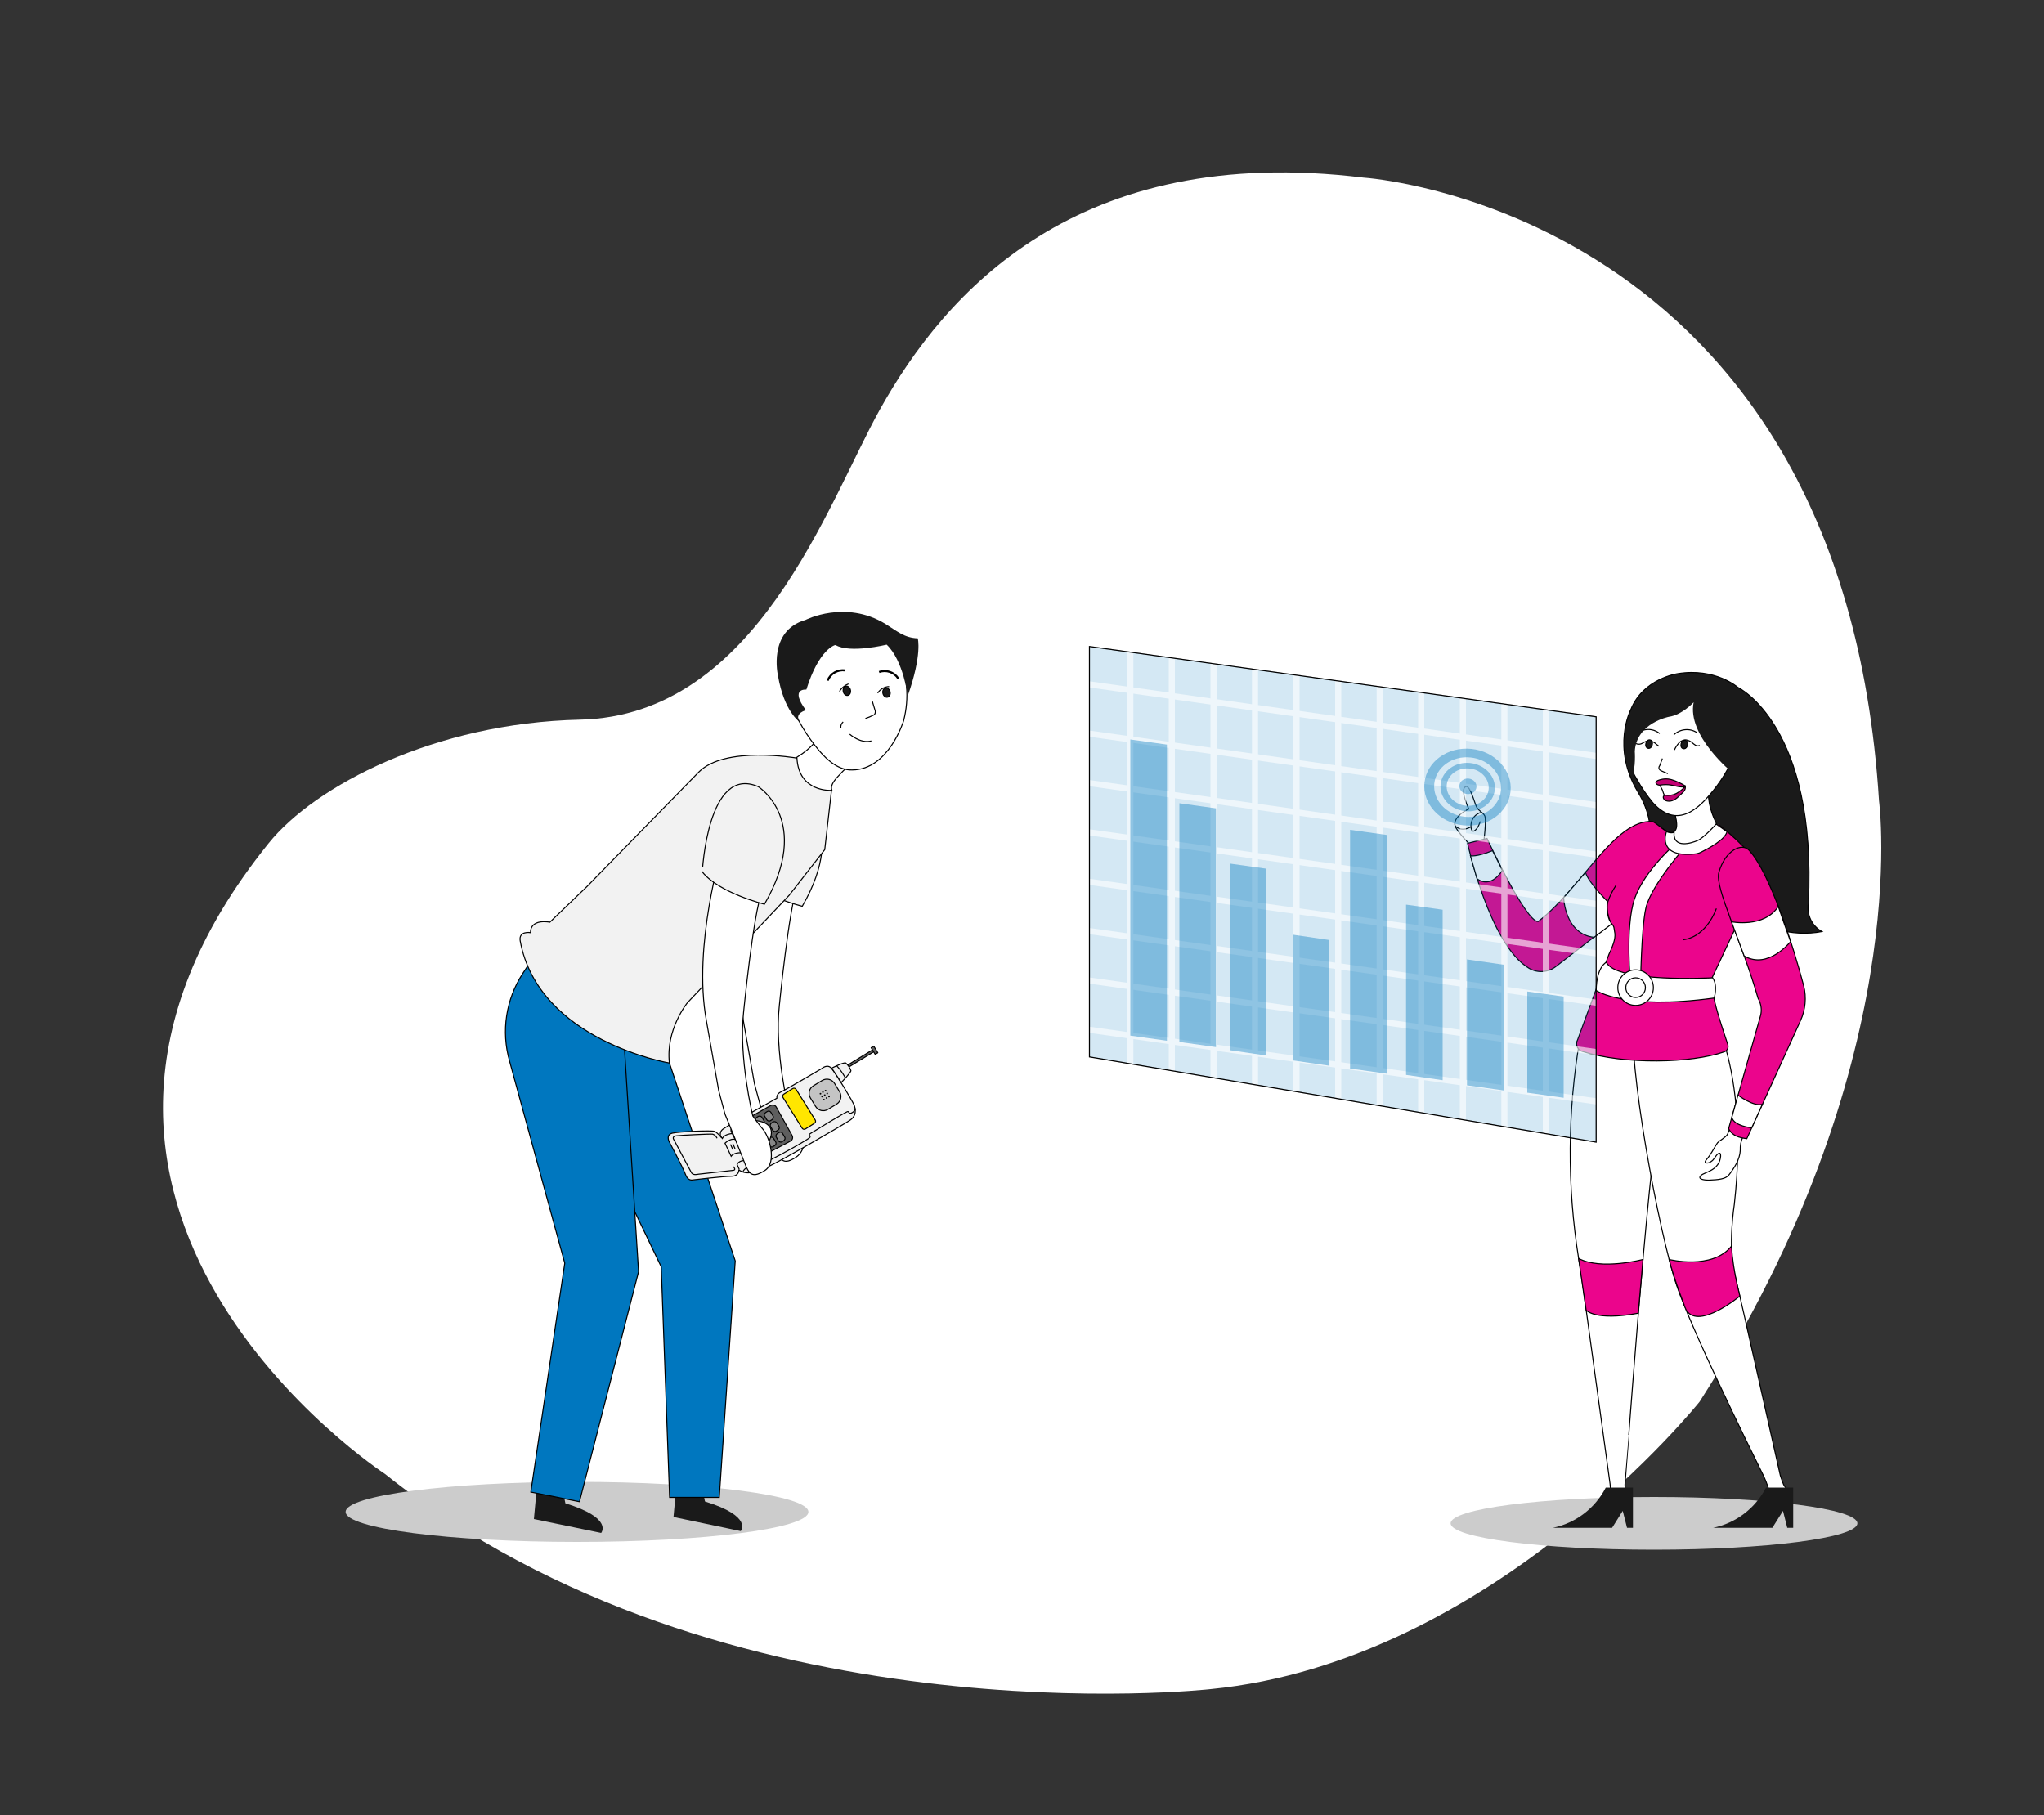 <?xml version="1.0" encoding="utf-8"?>
<!-- Generator: Adobe Illustrator 22.0.1, SVG Export Plug-In . SVG Version: 6.00 Build 0)  -->
<svg version="1.1" id="Layer_1" xmlns="http://www.w3.org/2000/svg" xmlns:xlink="http://www.w3.org/1999/xlink" x="0px" y="0px"
	 viewBox="0 0 1000 888" style="enable-background:new 0 0 1000 888;" xml:space="preserve">
<rect x="0" y="0" width="1000" height="888" fill="#333333" stroke="none"/>
<style type="text/css">
	.st0{fill:#FFFFFF;}
	.st1{fill:#CCCCCC;}
	.st2{fill:#1A1A1A;}
	.st3{fill:#0077BF;stroke:#000000;stroke-width:0.5;stroke-miterlimit:10;}
	.st4{fill:#FFFFFF;stroke:#000000;stroke-width:0.5;stroke-miterlimit:10;}
	.st5{fill:#F2F2F2;stroke:#000000;stroke-width:0.5;stroke-miterlimit:10;}
	.st6{fill:#F2F2F2;stroke:#000000;stroke-width:0.5;stroke-linecap:round;stroke-linejoin:round;}
	.st7{fill:#FFE600;stroke:#000000;stroke-width:0.5;stroke-linecap:round;stroke-linejoin:round;}
	.st8{fill:#5E5E5E;stroke:#000000;stroke-width:0.5;stroke-linecap:round;stroke-linejoin:round;}
	.st9{fill:#878787;stroke:#000000;stroke-width:0.5;stroke-linecap:round;stroke-linejoin:round;}
	.st10{fill:none;stroke:#000000;stroke-width:0.5;stroke-miterlimit:10;}
	.st11{fill:#C4C4C4;stroke:#000000;stroke-width:0.5;stroke-linecap:round;stroke-linejoin:round;}
	.st12{fill:#FFFFFF;stroke:#000000;stroke-miterlimit:10;}
	.st13{fill:#1A1A1A;stroke:#000000;stroke-width:0.5;stroke-miterlimit:10;}
	.st14{fill:#EB058C;stroke:#000000;stroke-width:0.5;stroke-miterlimit:10;}
	.st15{fill:#C10072;stroke:#000000;stroke-width:0.5;stroke-miterlimit:10;}
	.st16{opacity:0.17;fill:#0077BF;stroke:#000000;stroke-width:0.5;stroke-miterlimit:10;enable-background:new    ;}
	.st17{clip-path:url(#SVGID_2_);}
	.st18{opacity:0.6;}
	.st19{fill:none;stroke:#FFFFFF;stroke-width:3;stroke-miterlimit:10;}
	.st20{opacity:0.4;}
	.st21{fill:#0077BF;}
	.st22{opacity:0.4;fill:#0077BF;enable-background:new    ;}
</style>
<title>DT7</title>
<g id="Layer_1_1_">
	<g id="Layer_6">
		<path class="st0" d="M283.7,352.1c86.6-1.9,121.1-105.7,146.8-151.8c32-57.3,96.5-130.6,236.6-113.4c0,0,234,14.9,252.2,305
			c0,0,17.6,129.6-87.8,293.9c0,0-101.4,127.1-239.2,140.6c0,0-238.2,26.8-404-105.3c0,0-200.2-130.6-56.9-308.5
			C154,384.5,212.6,353.7,283.7,352.1z"/>
	</g>
	<ellipse class="st1" cx="282.3" cy="739.7" rx="113.2" ry="14.7"/>
	<ellipse class="st1" cx="809.2" cy="745.3" rx="99.5" ry="12.9"/>
</g>
<g id="Layer_2_1_">
	<g id="Layer_12">
		<path class="st2" d="M330.7,729.2l-1.2,13l32.9,6.9c0,0,6.2-7.2-17.5-14.5l-1.1-5.4L330.7,729.2z"/>
		<path class="st3" d="M323.5,619.8l-60.6-126.3l58.4,7.9l38.4,115.5l-7.8,115.7h-24.3L323.5,619.8z"/>
		<path class="st2" d="M262.4,730.2l-1.2,13l32.9,6.8c0,0,6.2-7.2-17.5-14.5l-1.1-5.4L262.4,730.2z"/>
		<path class="st3" d="M276.3,618l-27-98.8c-4.2-14.6-1.8-30.3,6.5-43l9.4-14.3L304,489l8.4,133.2l-28.9,112.5l-23.8-4.7L276.3,618z
			"/>
		<path class="st4" d="M389.4,566.2c5.8-3.8,4.7-13.3,1.2-17.2c-1.2-1.3-4.8-6.3-4.8-6.3s-7-28.4-4.5-50.9c0,0,4.7-48,9-58.9
			c0-0.1-17.1-30.5-19.5-21.2c0,0-14.5,47.7-7.7,84.4l6,34.1l3.1,11.5l5.1,12.5l0.9,4C381.3,566,381.8,571.2,389.4,566.2z"/>
		<path class="st4" d="M407,386.7c-0.8-2.1,0.8-4.3,2.2-6c2-2.2,4.1-4.4,6.2-6.4c-1.8-5.8-5-11.1-9.5-15.3c-1.5-1.4-2.6-1.8-3.9-0.1
			s-2.2,3-3.4,4.4c-2.4,2.7-5.2,5-8.3,6.9c-0.3,0.1-0.6,0.4-0.7,0.7c-0.1,0.3-0.2,0.6-0.1,0.9c0.5,3.9-0.3,17.9,1,21.6L407,386.7z"
			/>
		<path class="st5" d="M389.5,385.9c0,0,26.6,16.7,3,57.5c0,0-22.2-5.5-30.4-15.8C362.1,427.7,364.5,374.9,389.5,385.9z"/>
		<path class="st5" d="M327.5,520.1c-1.9-16.4,8.8-29.5,8.8-29.5l49.8-52.6l17.4-22.3l3.3-29c0,0-16,1.1-16.9-15.8
			c0,0-35.3-6.2-48.1,6.9l-54.7,56l-18.1,17.4c0,0-9.4-2-9.5,5.1c0,0-5.9-1-5,4.1C263.5,509.3,327.5,520.1,327.5,520.1z"/>
		<path class="st6" d="M352.9,556.5c0,0-1.7-2.4,1.1-4.3s26.1-14.9,26.1-14.9s-0.5-2,2-3.1s20.1-11.5,20.1-11.5s2.6-2.3,4.6,0
			s10.6,16.4,11.2,18.3s1.1,4.9-2.2,7.1s-35.4,20.9-40.3,22.8s-9.7,4.6-14,1.5c0,0,0.1,3.1-3.7,3.1s-18.9,1.8-18.9,1.8
			s-2.3,0.7-3.5-2.6s-8.1-16.3-8.1-16.3s-1.6-3.2,1.6-4s19.2-1.4,20.6-0.9S352.9,556.5,352.9,556.5z"/>
		<path class="st7" d="M389.5,533l9.3,14.9c0.4,0.6,0.2,1.4-0.4,1.7l-4.3,2.7c-0.6,0.4-1.4,0.2-1.7-0.4l-9.3-14.9
			c-0.4-0.6-0.2-1.4,0.4-1.7l4.3-2.7C388.4,532.2,389.1,532.4,389.5,533z"/>
		<path class="st8" d="M364.9,567.5l-7-13.5c-0.6-1-0.2-2.3,0.8-2.8l18.3-10.3c1-0.6,2.3-0.2,2.8,0.8l7.7,13.8
			c0.6,1,0.2,2.3-0.8,2.8l-19,10C366.7,568.9,365.5,568.5,364.9,567.5z"/>
		<path class="st9" d="M377.2,544.3l1,1.7c0.4,0.6,0.1,1.4-0.5,1.8l-0.8,0.5c-0.6,0.4-1.4,0.1-1.8-0.5l-1-1.7
			c-0.4-0.6-0.1-1.4,0.5-1.8l0.8-0.5C376,543.4,376.8,543.6,377.2,544.3z"/>
		<path class="st9" d="M380.1,549.4l1,1.7c0.4,0.6,0.1,1.4-0.5,1.8l-0.8,0.5c-0.6,0.4-1.4,0.1-1.8-0.5l-1-1.7
			c-0.4-0.6-0.1-1.4,0.5-1.8l0.8-0.5C378.9,548.6,379.7,548.8,380.1,549.4z"/>
		<path class="st9" d="M382.9,554.6l1,1.7c0.4,0.6,0.1,1.4-0.5,1.8l-0.8,0.5c-0.6,0.4-1.4,0.1-1.8-0.5l-1-1.7
			c-0.4-0.6-0.1-1.4,0.5-1.8l0.8-0.5C381.8,553.7,382.6,553.9,382.9,554.6z"/>
		<path class="st9" d="M372.8,546.7l1,1.7c0.4,0.6,0.1,1.4-0.5,1.8l-0.8,0.5c-0.6,0.4-1.4,0.1-1.8-0.5l-1-1.7
			c-0.4-0.6-0.1-1.4,0.5-1.8l0.8-0.5C371.6,545.9,372.4,546.1,372.8,546.7z"/>
		<path class="st9" d="M375.7,551.9l1,1.7c0.4,0.6,0.1,1.4-0.5,1.8l-0.8,0.5c-0.6,0.4-1.4,0.1-1.8-0.5l-1-1.7
			c-0.4-0.6-0.1-1.4,0.5-1.8l0.8-0.5C374.5,551,375.3,551.2,375.7,551.9z"/>
		<path class="st9" d="M378.5,557l1,1.7c0.4,0.6,0.1,1.4-0.5,1.8l-0.8,0.5c-0.6,0.4-1.4,0.1-1.8-0.5l-1-1.7
			c-0.4-0.6-0.1-1.4,0.5-1.8l0.8-0.5C377.4,556.2,378.2,556.4,378.5,557z"/>
		<path class="st9" d="M368.4,549.2l1,1.7c0.4,0.6,0.1,1.4-0.5,1.8l-0.8,0.5c-0.6,0.4-1.4,0.1-1.8-0.5l-1-1.7
			c-0.4-0.6-0.1-1.4,0.5-1.8l0.8-0.5C367.3,548.3,368.1,548.5,368.4,549.2z"/>
		<path class="st9" d="M371.3,554.3l1,1.7c0.4,0.6,0.1,1.4-0.5,1.8l-0.8,0.5c-0.6,0.4-1.4,0.1-1.8-0.5l-1-1.7
			c-0.4-0.6-0.1-1.4,0.5-1.8l0.8-0.5C370.1,553.5,370.9,553.7,371.3,554.3z"/>
		<path class="st9" d="M374.2,559.5l1,1.7c0.4,0.6,0.1,1.4-0.5,1.8l-0.8,0.5c-0.6,0.4-1.4,0.1-1.8-0.5l-1-1.7
			c-0.4-0.6-0.1-1.4,0.5-1.8l0.8-0.5C373,558.6,373.8,558.8,374.2,559.5z"/>
		<path class="st9" d="M364,551.6l1,1.7c0.4,0.6,0.1,1.4-0.5,1.8l-0.8,0.5c-0.6,0.4-1.4,0.1-1.8-0.5l-1-1.7
			c-0.4-0.6-0.1-1.4,0.5-1.8l0.8-0.5C362.9,550.8,363.7,551,364,551.6z"/>
		<path class="st9" d="M366.9,556.8l1,1.7c0.4,0.6,0.1,1.4-0.5,1.8l-0.8,0.5c-0.6,0.4-1.4,0.1-1.8-0.5l-1-1.7
			c-0.4-0.6-0.1-1.4,0.5-1.8l0.8-0.5C365.7,555.9,366.5,556.1,366.9,556.8z"/>
		<path class="st9" d="M369.8,561.9l1,1.7c0.4,0.6,0.1,1.4-0.5,1.8l-0.8,0.5c-0.6,0.4-1.4,0.1-1.8-0.5l-1-1.7
			c-0.4-0.6-0.1-1.4,0.5-1.8l0.8-0.5C368.6,561,369.4,561.3,369.8,561.9z"/>
		<path class="st10" d="M363,564c-4-0.3-5.3,1.7-5.3,1.7l-3-6.4c0,0,2.8-2.6,5-1.8"/>
		<path class="st10" d="M365.3,568c0,0-3.2-0.9-4.7,1.7l1.1,2.5"/>
		<path class="st10" d="M358.2,554.6c0,0-3.8,0.2-4.8,2.4l-1-1.2"/>
		<path class="st10" d="M358.8,570.8c0,0,1.5,1.6,0,1.8s-17.2,1.9-17.2,1.9s-2.5,0.7-3.3-0.7s-8.5-16-8.5-16s-1.5-1.8,1.1-2.1
			s16.8-1,17.8-0.8c1,0.3,1.7,1.1,2.1,2"/>
		<line class="st10" x1="357.4" y1="559.9" x2="358.5" y2="562.4"/>
		<line class="st10" x1="358.5" y1="559.5" x2="359.6" y2="562"/>
		<path class="st10" d="M363.5,573.2c0,0,1.3-2.8,3.9-2s28.5-13.8,28.9-14.8s-1.2-1,0.3-1.9s17.8-11,18.3-10.7s0.5,1.5,2.1,0.5
			s1.5-2,1.5-2"/>
		<path class="st11" d="M398,531.2l4.3-2.6c2.1-1.2,4.7-0.6,6,1.5l2.5,4.1c1.2,2.1,0.6,4.7-1.5,6l-4.3,2.6c-2.1,1.2-4.7,0.6-6-1.5
			l-2.5-4.1C395.2,535.1,395.9,532.4,398,531.2z"/>
		<circle cx="403.9" cy="533.6" r="0.4"/>
		<circle cx="404.7" cy="535" r="0.4"/>
		<circle cx="405.6" cy="536.5" r="0.4"/>
		<circle cx="402.6" cy="534.3" r="0.4"/>
		<circle cx="403.5" cy="535.8" r="0.4"/>
		<circle cx="404.4" cy="537.2" r="0.4"/>
		<circle cx="401.4" cy="535.1" r="0.4"/>
		<circle cx="402.2" cy="536.5" r="0.4"/>
		<circle cx="403.1" cy="538" r="0.4"/>
		
			<rect x="410.4" y="518.1" transform="matrix(0.853 -0.521 0.521 0.853 -208.839 295.135)" class="st8" width="19.2" height="1.1"/>
		
			<rect x="427.4" y="511.9" transform="matrix(0.853 -0.521 0.521 0.853 -205.072 298.637)" class="st8" width="1.5" height="3.8"/>
		<path class="st6" d="M406.9,522.6c0,0,6.1-3.1,6.9-2.5c1.1,1,2,2.3,2.5,3.7c0.1,0.9-4.7,5.8-4.7,5.8L406.9,522.6z"/>
		<path class="st10" d="M409.3,521.4c1.7,1.8,3.1,3.8,4.3,6"/>
		<path class="st4" d="M370,548.3c0,0,9.7,0.5,6.9,8.5c-2,5.6-0.9-2-5.3-2.5C368.3,553.8,370,548.3,370,548.3z"/>
		<path class="st4" d="M374.3,572.6c5.8-3.8,2.3-16.4-1.2-20.3c-1.2-1.3-4.8-6.3-4.8-6.3s-7-28.4-4.5-50.9c0,0,4.7-48,9-58.9
			c0-0.1-17.1-30.5-19.5-21.2c0,0-14.5,47.7-7.7,84.4l6,34.1l3.1,11.6l5.1,12.5l3.1,7.8C366,573.1,366.6,577.6,374.3,572.6z"/>
		<path class="st5" d="M371,384.9c0,0,26.6,16.7,3,57.5c0,0-22.2-5.5-30.4-15.8C343.6,426.7,346.1,373.9,371,384.9z"/>
		<path class="st4" d="M442.1,352.6c1.4-5.5,1.9-11.2,1.4-16.8c-0.9-7.6-2.1-15.6-7.3-21.2c-3.1-3-6.8-5.4-10.7-7.1
			c-2.8-1.6-5.8-2.7-9-3.3c-2.7-0.4-5.4-0.2-8,0.4c-7.4,1.5-14,5.6-18.6,11.7c-11.9,16.3-0.2,37.8,10.9,51c4.2,4.9,9.7,9.6,16.1,9.4
			C434.8,376.6,442.1,352.6,442.1,352.6z"/>
		<path class="st12" d="M413.5,328c-3.7-0.5-7.2,1.5-8.6,5"/>
		<path class="st12" d="M439.5,332c-2-3.1-5.9-4.5-9.4-3.2"/>
		<path class="st4" d="M423.4,351.5c1.3-0.4,2.5-0.9,3.7-1.5c0.3-0.1,0.6-0.3,0.8-0.5c0.4-0.7,0.5-1.5,0.1-2.3l-1.2-4"/>
		
			<ellipse transform="matrix(0.977 -0.214 0.214 0.977 -62.749 96.604)" class="st13" cx="414.3" cy="337.8" rx="1.8" ry="2.3"/>
		
			<ellipse transform="matrix(0.977 -0.214 0.214 0.977 -62.496 100.763)" class="st13" cx="433.7" cy="338.7" rx="1.8" ry="2.3"/>
		<path class="st2" d="M394.5,337.4c0,0-8.4-0.9-0.2,10.1c0,0-6,1.4-3,5.8c0,0-7.7-5-10.7-22.8c0,0-5.1-21.9,13.5-27.2
			c0,0,19.4-10,39,1.9c5.7,3.5,9.3,6.9,15.9,7.1c0,0,2.3,7.8-4.9,28.2c0,0-2.1-17.3-10.3-25.1c0,0-18,4.4-25,0.2
			C408.7,315.4,400.7,317.4,394.5,337.4z"/>
		<path class="st10" d="M412.5,353.2c-0.8,0.7-1.3,1.8-1.1,2.9"/>
		<path class="st10" d="M435,335.9c-2.3,0.1-4.4,1.3-5.6,3.2"/>
		<path class="st10" d="M415.1,334.6c-1.8,0.7-3.4,2-4.4,3.7"/>
		<path class="st10" d="M415.7,359.2c0,0,5.3,4.8,10.6,3.3"/>
	</g>
	<g id="Layer_7">
		<path class="st13" d="M843.3,422.4l-36.4-20.6c-0.9-5-2.8-9.8-5.5-14.2c-13.2-21.9-3.6-40.3-3.6-40.3c6.1-15.4,23-17.7,23-17.7
			c18.3-3,29.4,6.7,29.4,6.7s38.9,18.5,34.5,105.9c-0.8,5.5,1.8,10.9,6.7,13.6c-14.8,2.7-30.1-1.6-41.2-11.8
			c-18.8-17.2-17.2-42.6-17.2-42.6"/>
		<path class="st4" d="M795.2,728.8c-0.1-0.7-0.2-1.5-0.2-2.2c0.1,0,10.9-153.1,17.1-184.9c1.4-7,2.3-14.1,2.8-21.2
			c0-1,0-2.1-0.1-3.1c-1.1-12.3-12-21.4-24.4-20.3l0,0c-9.4,1-17,8.2-18.5,17.6c-5.4,35.8-4.9,72.2,1.6,107.9L787.7,726
			c0.1,1.1,0.2,2.1,0.2,3.2"/>
		<path class="st4" d="M876,730.2c-1.4-1-2.6-2.3-3.4-3.9c-0.6-1.4-1.1-2.9-1.6-4.4c-3-13.5-19.6-87.4-22.5-99.3
			c-3.2-13.1,0-33.4,0-33.4c4.2-37.4-0.2-63.1-4.8-78.3c-3.1-10.2-12.7-17-23.4-16.5l-21.1,1.8c-3.1,23.5,12.3,106.9,21.2,133
			c7.4,21.7,33.6,75.2,42.2,92.5c2.1,4.3,3.5,8.9,4.1,13.7"/>
		<path class="st4" d="M719.4,413.5c0,0-5.1-5.1-7.1-8.5c-2.4-4.1,3.7-8.1,6.3-9.2c0,0-4.1-8.6-2-10.6c2.5-2.4,4.7,7.8,5.9,9.8
			s3,2.4,3.9,4.2s-0.5,12.9-0.5,12.9L719.4,413.5z"/>
		<path class="st14" d="M822.2,406.6l-4.3,0.8c-3.8-0.3-5.8-3.6-9.4-5.5c-18.8-1-34.4,32.4-56,49c-6.2,0-25-40.7-25-40.7l-9.5,2.4
			c0,0,10.6,49.5,30,61.1c4.2,2.5,9.5,2.1,13.3-0.9c6.8-5.2,19.2-14.9,27.1-20.9c1.4,1.3,1.2,2.2,1.5,3.8c0.6,2.7-0.1,5.6-2.7,11.1
			l-15.4,42c-0.1,0.2-0.2,0.5-0.3,0.7c-0.6,2.1,0.5,4.3,2.6,4.9c20.8,6.6,53.4,5.8,69.5,0.2c1.4-0.5,2.2-2.1,1.7-3.5l-3.2-9.8
			c-1.5-4.7-5.8-18.5-4.4-23.1l14-29.8c2.7-5.6,6.3-10.8,10.7-15.1c0,0,5.4-8.5-21.5-29.8l0,0"/>
		<path class="st10" d="M790.7,433c-1.7,2.6-3.1,5.3-4.1,8.2c-0.9,3.2,0.2,8,1.8,10.9"/>
		<path class="st4" d="M834.4,568.8c0.7,0.5,2.2,0.2,3.7-1.3c1-1.1,2.2-3.7,3.4-3.2c0.3,0.2,0.3,1.1,0.3,1.4c-0.6,7-7.7,7.7-9.5,9.3
			c-2.2,1.9,1.4,2.4,3.7,2.4c4.7-0.2,8.2-0.5,9.8-2.5c2.6-3.3,5.4-7.6,5.6-12.1c-0.1-2.2,0.3-4.4,1.2-6.4l1.3-3.4
			c1.3-2.5,1-5.1-1.6-6l0,0c-2.4-0.9-4.2,0.5-5.1,2.8l-1.9,4.8c-0.4,1.2-2.1,2.2-3.1,3c-0.7,0.4-1.3,0.9-1.9,1.5
			c-0.8,1-2.2,3.8-4,6.4C835.2,567.2,833.7,568.3,834.4,568.8z"/>
		<path class="st14" d="M882.4,482.2c1.5,5.8,0.9,11.9-1.6,17.3l-26.2,57.6c-3.5-0.5-7-1.2-8.9-4.9l15.6-55.2c0.8-2.9,0.3-6-1.2-8.6
			c-8-28-21.3-54.3-19.2-61.5c3.2-11.1,11.3-14.6,14.7-11C866,426.8,877.8,464.5,882.4,482.2z"/>
		<path class="st2" d="M785.6,727.8c-5.2,10.1-14.7,17.4-25.9,19.7h29l5.2-8.3l2.1,8.3h2.9v-19.7H785.6z"/>
		<path class="st2" d="M864,727.8c-5.2,10.1-14.7,17.4-25.9,19.7h29l5.2-8.3l2.1,8.3h2.9v-19.7H864z"/>
		<path class="st4" d="M831.8,411.5c2.7-2.3,5.3-4.8,7.5-7.5c0.5-0.4,0.5-1.1,0.2-1.6c-1.5-2.9-2.5-6-3.2-9.2
			c-0.3-1.6-0.4-3.1-0.6-5s-1.2-2.1-3-1.8c-5.3,1.1-10.2,3.6-14.3,7.1c0.7,2.6,1.2,5.2,1.7,7.8c0.3,2,0.5,4.4-1.1,5.6
			C817.7,417.3,831.8,411.5,831.8,411.5z"/>
		<path class="st4" d="M846.4,346.5c-3.8-5.6-9.5-9.7-16.1-11.4c-2.3-0.7-4.7-0.9-7.1-0.7c-2.8,0.4-5.6,1.3-8.1,2.5
			c-3.6,1.3-7,3.3-9.9,5.8c-4.9,4.8-6.3,11.9-7.5,18.6c-0.7,4.1-1.4,8.3-0.4,12.3c0.8,2.8,2.1,5.4,3.6,7.8c2.2,4,4.8,7.8,7.7,11.3
			c2.8,3.2,6.5,5.9,10.7,6.3c5.8,0.5,10.9-3.4,14.9-7.6C844.8,380.1,856.2,361.5,846.4,346.5z"/>
		<path class="st2" d="M851.7,370.4l1.6-16.6l-12.7-16.7l-11.9-4.1l-14.9,1l-10.9,9l-7.7,17.8l0.5,13.4l2.7,5.7
			c2-4.2,1.4-12.3,1.4-12.3c0.8-13.9,16.7-16.9,16.7-16.9c6.4-0.9,12.1-7.1,12.1-7.1c-3.4,16.3,18.8,34.3,18.8,34.3L851.7,370.4z"/>
		<path class="st4" d="M819.2,366.9c0.5-1.2,1.3-2.4,2.2-3.4c0.9-1,2.3-1.6,3.6-1.5c0.5,0.1,1,0.3,1.5,0.5c0.5,0.2,0.9,0.5,1.3,0.8
			c0.5,0.5,1.1,0.9,1.7,1.3c0.6,0.4,1.4,0.4,2.1,0.1"/>
		<path class="st4" d="M800.4,363.8c1,0.5,2.2,0.4,3.2-0.2c0.9-0.6,2-1.1,3.1-1.2c1.4,0.1,2.6,0.7,3.6,1.7l1.3,1"/>
		<path class="st4" d="M830.3,358.5c-3.6-2.4-8.3-1.9-11.4,1"/>
		<path class="st4" d="M803.8,357.3c2.8-0.9,5.9-0.3,8.2,1.6"/>
		<path class="st4" d="M813.3,371.1l-1.3,3.5c-0.6,0.7-0.5,1.7,0.2,2.2c0.1,0.1,0.3,0.2,0.5,0.3c1.1,0.5,2.2,1,3.3,1.4"/>
		<path class="st4" d="M822.9,387.2c0.4-0.4,1.4-2,1-2.5c-0.1-0.1-0.2-0.2-0.3-0.2c-3.3-1.4-6.8-2.1-10.4-2c-0.5,0-1.1,0.2-1.3,0.7
			c-0.1,0.3,0,0.5,0.1,0.8c0.3,0.9,0.9,1.6,1.3,2.5c0.3,1.1,0.7,2.1,1.2,3.1c0.6,1,1.8,1.7,2.8,1.2c0.2-0.2,0.5-0.3,0.7-0.5
			c0.7-0.5,1.4-0.8,2.2-1.1C821.1,388.7,822.1,388.1,822.9,387.2z"/>
		<path class="st15" d="M813.9,389.5c0.5-0.7,1.5-0.3,2.1-0.3c1.9,0,3.8-0.6,5.3-1.7c1.2-0.8,2.3-1.7,3.2-2.8c0.1,0.6,0,1.3-0.3,1.9
			c-0.4,0.6-0.8,1.1-1.3,1.5c-0.7,0.6-1.2,1.2-1.9,1.8c-0.8,0.8-1.8,1.4-2.8,1.8c-1.1,0.4-2.2,0.4-3.3,0
			C814.1,391.4,813.4,390.2,813.9,389.5z"/>
		<path class="st15" d="M812.3,384.1c1.8-0.3,3.6-0.3,5.3,0c2.2,0.4,4.4,1.2,6.6,0.8c0.1,0,0.3-0.1,0.3-0.2s-0.1-0.2-0.2-0.3
			c-2-1.2-4.1-2.2-6.4-2.9c-2.3-0.7-4.7-0.5-6.9,0.4C809,382.9,810.9,384.4,812.3,384.1z"/>
		
			<ellipse transform="matrix(0.268 -0.964 0.964 0.268 252.047 1060.439)" class="st13" cx="823.5" cy="364.4" rx="2.1" ry="1.6"/>
		
			<ellipse transform="matrix(0.268 -0.964 0.964 0.268 239.521 1043.691)" class="st13" cx="806.3" cy="364.3" rx="2.1" ry="1.6"/>
	</g>
	<path class="st10" d="M839.7,444.5c0,0-4.5,13.7-16.2,15.3"/>
	<path class="st4" d="M820.5,412.1c0,0-16,13.6-20.8,27.6s-1.9,42.5-1.9,42.5l4.8,1c0,0,0.3-28.5,2.6-38.8
		c2.5-11.5,20.4-31.4,20.4-31.4S822.1,413.5,820.5,412.1z"/>
	<path class="st4" d="M785.9,470.8c0,0-4.8,2-5,13.8c0,0,13.8,9.7,57.7,3.7c0,0,2-5.9-0.7-9.9C837.9,478.4,790.7,481,785.9,470.8z"
		/>
	<circle class="st4" cx="800.2" cy="483.2" r="8.7"/>
	<circle class="st4" cx="800.2" cy="483.2" r="4.8"/>
	<path class="st4" d="M847.1,451c0,0,15.9,3.2,22.9-7.5c0,0,5.3,15.4,6,17.2c0,0-11,13.9-22.7,7L847.1,451z"/>
	<path class="st4" d="M775.7,426.8L765,439.2c0,0,0.5,17.8,14.9,19.4l8-6.1c0,0,0.9-0.3-0.2-1.8s-2-7.4-1.1-9.5
		C786.6,441.2,776.8,431.4,775.7,426.8z"/>
	<path class="st14" d="M816.6,616.2c0,0,21,5.3,30.5-6.5c0.4,6.2,1.4,12.4,2.7,18.5l1.4,5.9c0,0-19.8,16.5-26.1,7.1
		C825,641.2,819.1,626.4,816.6,616.2z"/>
	<path class="st14" d="M803.8,616.2c0,0-20.4,5.4-31.5-0.5L776,641c0,0,4.3,5.4,25.5,1.5L803.8,616.2z"/>
	<path class="st4" d="M857,551.8c0,0-8.9-0.9-9.7-5.2l3-10.8c0,0,7.5,5.7,11.9,4.5L857,551.8z"/>
	<path class="st4" d="M719.4,418.7c0,0,2.9,0.7,10.8-2.5l4.8,9.6c0,0-5.3,9.3-12.4,4.1L719.4,418.7z"/>
	<path class="st4" d="M819,407.1c0,0-1,0.9-3.7-0.2c0,0-5.1,12.9,13.9,10.9c1.1-0.1,2.1-0.4,3.1-0.9c3.4-1.7,11.8-6.1,12.6-10
		l-5.3-3.7c0,0-6,6.7-9,8S818.4,415.5,819,407.1z"/>
	<path class="st4" d="M724.2,401.9c0,0-1.1,3.8-3.1,4.7s-2.9-7.4,3.7-9.2"/>
	<path class="st10" d="M711.9,404.1c0,0,2.8,3.2,7.6,0.5"/>
	<polygon class="st16" points="533,316.3 533,517.1 780.9,558.8 780.9,350.7 	"/>
	<g>
		<defs>
			<polygon id="SVGID_1_" points="533,316.3 533,517.1 780.9,558.8 780.9,350.7 			"/>
		</defs>
		<clipPath id="SVGID_2_">
			<use xlink:href="#SVGID_1_"  style="overflow:visible;"/>
		</clipPath>
		<g class="st17">
			<g class="st18">
				<line class="st19" x1="553" y1="312.5" x2="553" y2="562"/>
				<line class="st19" x1="573.3" y1="312.5" x2="573.3" y2="562"/>
				<line class="st19" x1="593.7" y1="312.5" x2="593.7" y2="562"/>
				<line class="st19" x1="614" y1="312.5" x2="614" y2="562"/>
				<line class="st19" x1="634.3" y1="312.5" x2="634.3" y2="562"/>
				<line class="st19" x1="654.7" y1="312.5" x2="654.7" y2="562"/>
				<line class="st19" x1="675" y1="312.5" x2="675" y2="562"/>
				<line class="st19" x1="695.3" y1="312.5" x2="695.3" y2="562"/>
				<line class="st19" x1="715.7" y1="312.5" x2="715.7" y2="562"/>
				<line class="st19" x1="736" y1="312.5" x2="736" y2="562"/>
				<line class="st19" x1="756.3" y1="312.5" x2="756.3" y2="562"/>
				<line class="st19" x1="472.5" y1="326.3" x2="842.9" y2="378.6"/>
				<line class="st19" x1="472.5" y1="350.4" x2="842.9" y2="402.7"/>
				<line class="st19" x1="472.5" y1="374.6" x2="842.9" y2="426.9"/>
				<line class="st19" x1="472.5" y1="398.7" x2="842.9" y2="451"/>
				<line class="st19" x1="472.5" y1="422.9" x2="842.9" y2="475.2"/>
				<line class="st19" x1="472.5" y1="447" x2="842.9" y2="499.3"/>
				<line class="st19" x1="472.5" y1="471.2" x2="842.9" y2="523.5"/>
				<line class="st19" x1="472.5" y1="495.3" x2="842.9" y2="547.6"/>
			</g>
		</g>
	</g>
	<g class="st20">
		<path class="st21" d="M716.8,396.9c-7.3-0.8-12.7-6.7-12-13.2s7.2-11.2,14.5-10.4s12.7,6.7,12,13.2S724.1,397.6,716.8,396.9z
			 M719,376c-5.7-0.6-10.7,3-11.2,8s3.7,9.6,9.3,10.2s10.7-3,11.2-8S724.6,376.5,719,376z"/>
		<path class="st21" d="M716,403.8c-11.6-1.2-20.2-10.6-19.1-20.9s11.4-17.7,23-16.5s20.2,10.6,19.1,20.9S727.7,405,716,403.8z
			 M719.5,370.6c-9-1-17,4.8-17.8,12.8s5.8,15.2,14.8,16.2s17-4.8,17.8-12.8S728.5,371.5,719.5,370.6L719.5,370.6z"/>
		<polyline class="st21" points="553,506.7 553,361.8 570.9,364.3 570.9,509.2 		"/>
		<polyline class="st21" points="632.4,518.8 632.4,457.3 650.2,459.9 650.2,521.4 		"/>
		<polyline class="st21" points="717.7,531 717.7,469.4 735.6,472 735.6,533.5 		"/>
		<polyline class="st21" points="747.2,534.6 747.2,485.1 765,487.6 765,537.1 		"/>
		<polyline class="st21" points="577,509.8 577,393 594.9,395.5 594.9,512.3 		"/>
		<polyline class="st21" points="660.5,522.8 660.5,406 678.4,408.5 678.4,525.3 		"/>
		<polyline class="st21" points="601.6,513.8 601.6,422.5 619.4,425 619.4,516.4 		"/>
		<polyline class="st21" points="687.9,525.9 687.9,442.6 705.8,445.1 705.8,528.5 		"/>
	</g>
	<ellipse transform="matrix(0.104 -0.995 0.995 0.104 260.318 1059.073)" class="st22" cx="718" cy="385.1" rx="3.8" ry="4.2"/>
	<polygon class="st10" points="533,316.3 533,517.1 780.9,558.8 780.9,350.7 	"/>
</g>
</svg>
